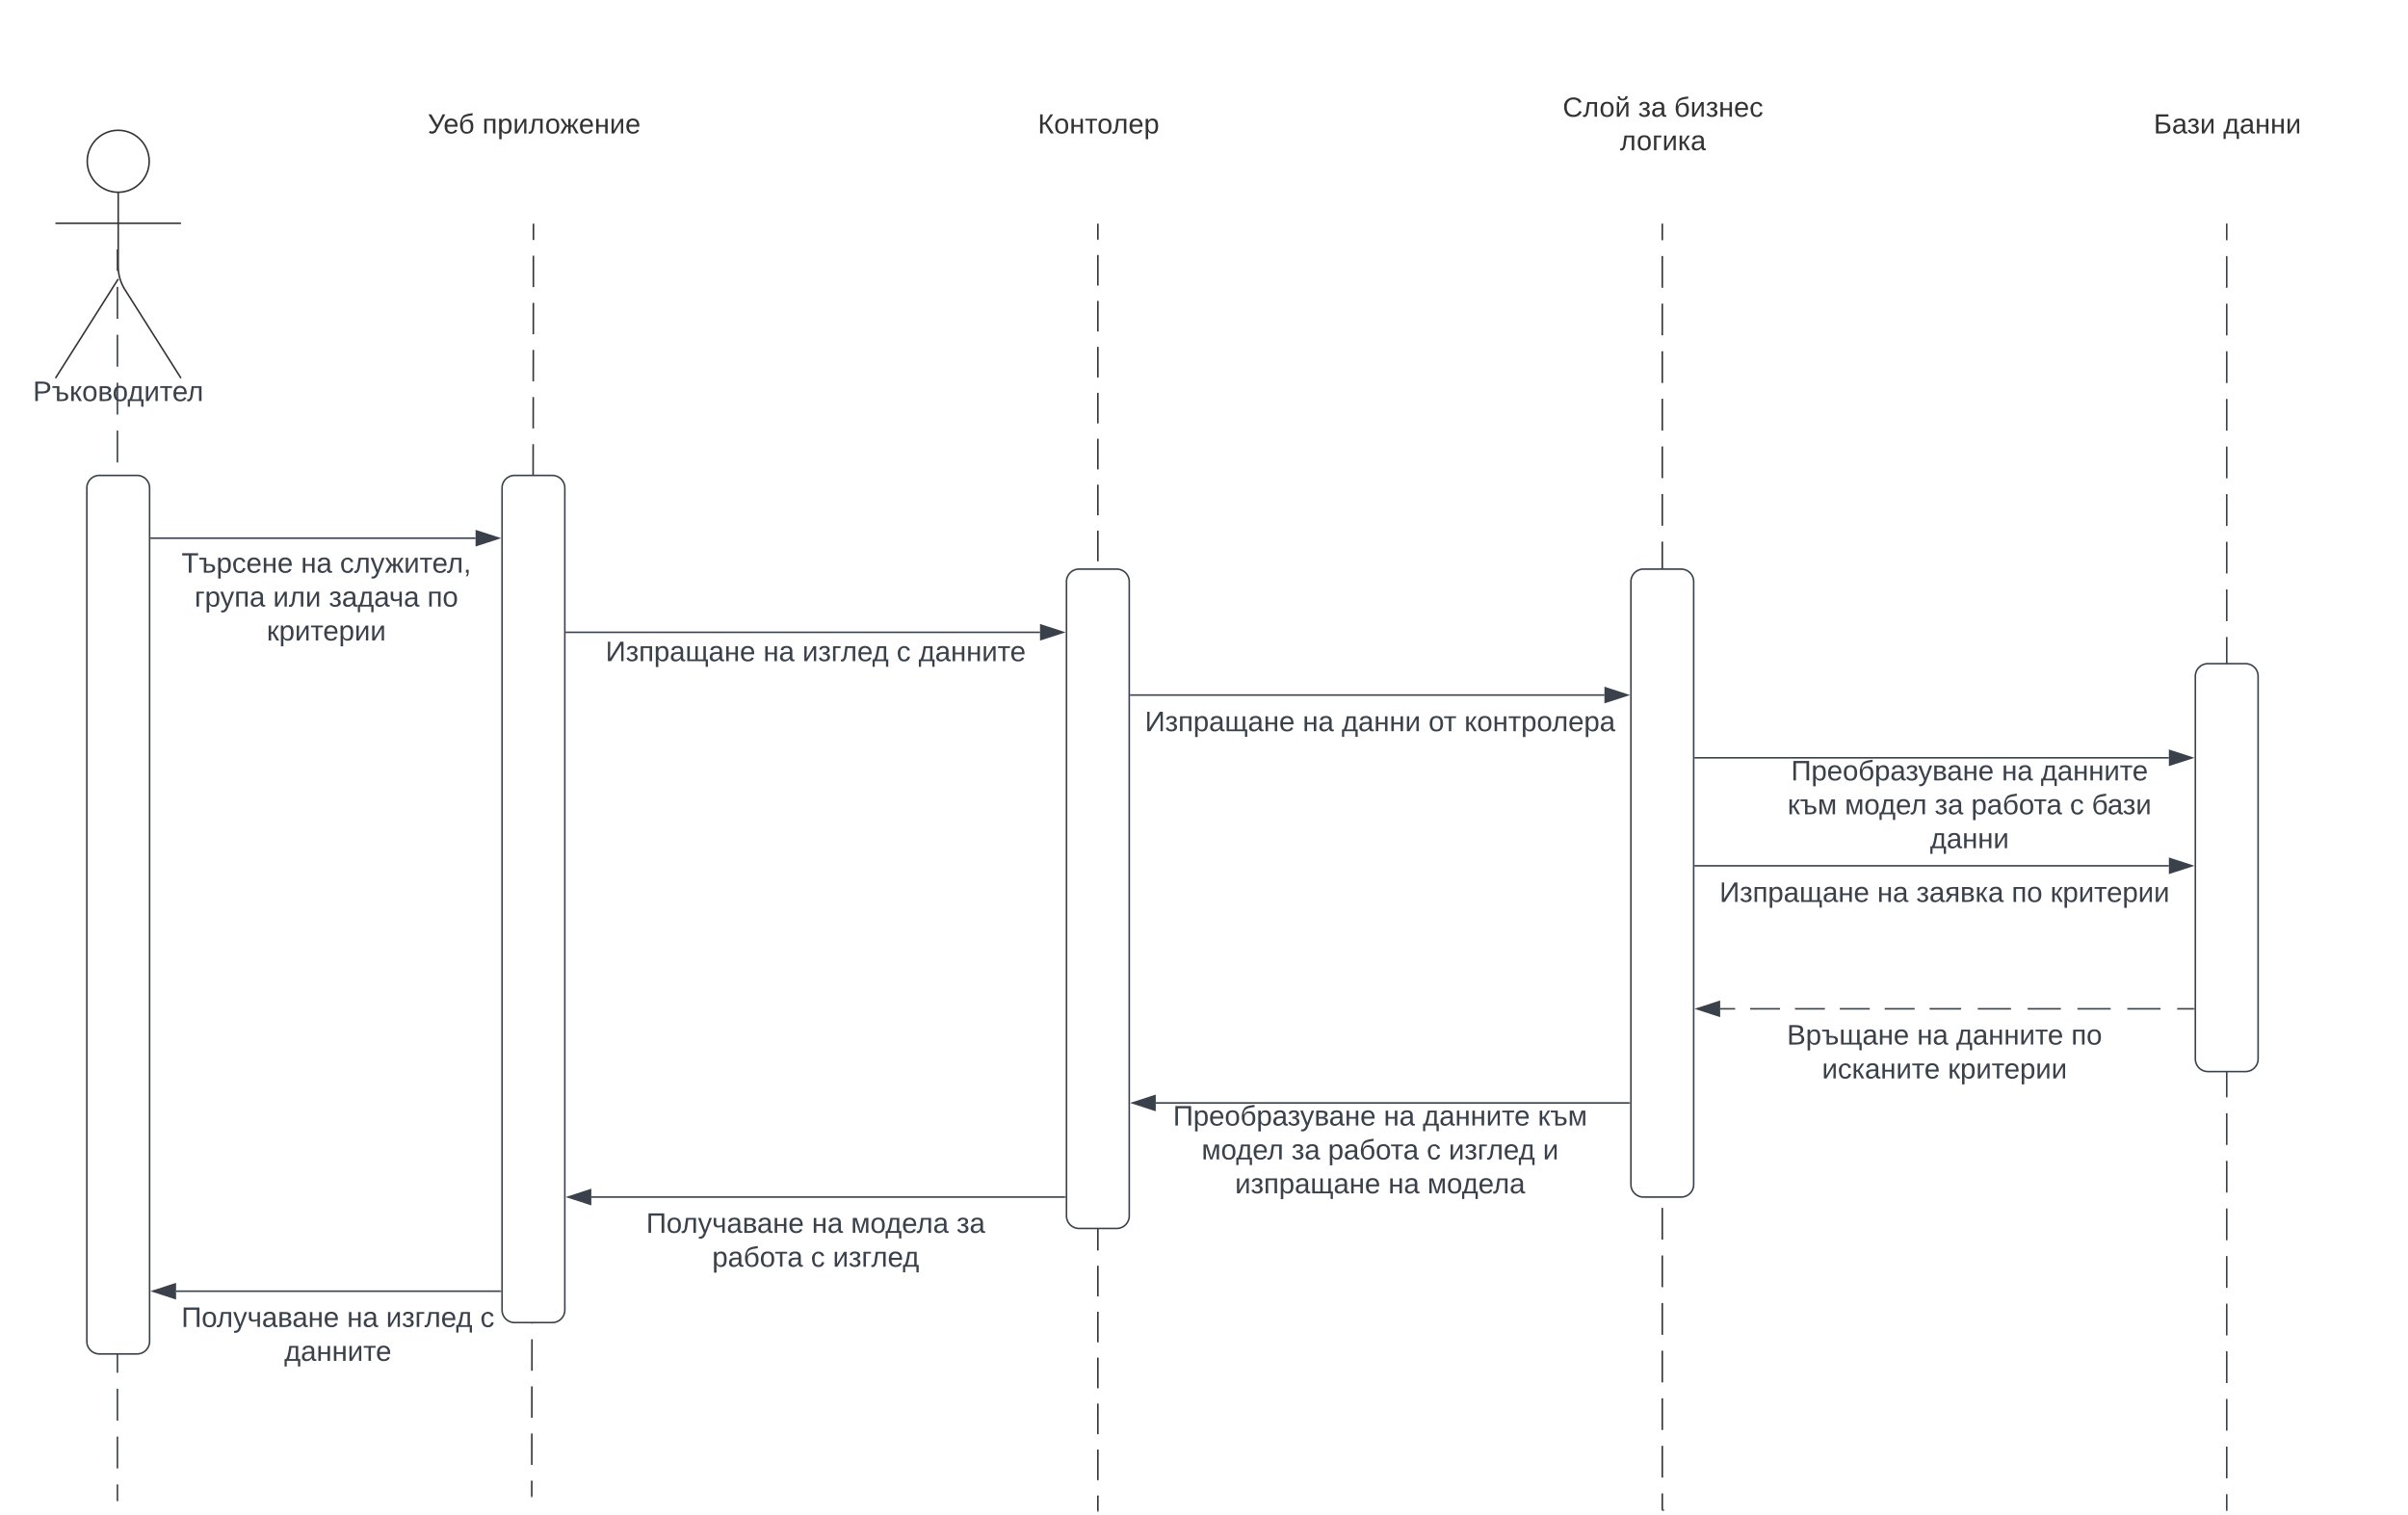 <svg xmlns="http://www.w3.org/2000/svg" xmlns:xlink="http://www.w3.org/1999/xlink" xmlns:lucid="lucid" width="1534.83" height="965.54"><g transform="translate(-704.65 -1376.95)" lucid:page-tab-id="0_0"><path d="M500 1000h2000v1500H500z" fill="#fff"/><path d="M1044.66 1519.95v10m-.03 10.02l-.02 20.02m0 10l-.03 20.02m0 10l-.04 20.03m0 10l-.04 20.03m-.02 10.02l-.03 20.02m0 10l-.04 20.03m0 10l-.03 20.03m0 10l-.04 20.03m0 10.02l-.04 20.02m-.02 10l-.03 20.03m0 10l-.04 20.03m0 10l-.03 20.03m0 10l-.04 20.03m0 10l-.04 20.03m-.02 10l-.03 20.02m0 10l-.04 20.04m0 10l-.03 20.03m0 10l-.04 20.02m0 10l-.04 20.03m-.02 10l-.03 20.03m0 10l-.04 20.03m0 10.02l-.03 20.02m0 10l-.04 20.03m0 10l-.04 20.03m-.02 10l-.03 20.03m0 10l-.03 20.03m-.02 10.02v10" stroke="#333" fill="none"/><path d="M1045.14 1519.96h-.95v-.5h.94z" stroke="#333" stroke-width=".05" fill="#333"/><path d="M1043.6 2330.77v.52M1404.42 1519.95v9.76m0 9.77V1559m0 9.76v19.53m0 9.75v19.52m0 9.77v19.52m0 9.76v19.53m0 9.76v19.54m0 9.76v19.52m0 9.76V1764m0 9.77v19.53m0 9.76v19.52m0 9.77v19.52m0 9.76v19.53m0 9.76v19.53m0 9.76v19.53m0 9.76V1969m0 9.76v19.53m0 9.77v19.52m0 9.76v19.52m0 9.76v19.53m0 9.76v19.53m0 9.76v19.52m0 9.77v19.53m0 9.76v19.52m0 9.76v19.52m0 9.77v19.52m0 9.75v19.53m0 9.76v19.53m0 9.76v9.76" stroke="#333" fill="none"/><path d="M1404.9 1519.96h-.95v-.5h.95z" stroke="#333" stroke-width=".05" fill="#333"/><path d="M1404.42 2339.98v.5M1764.18 1519.95v10.1m0 10.12v20.23m0 10.1v20.23m0 10.1v20.24m0 10.1v20.23m0 10.1v20.23m0 10.12v20.22m0 10.1v20.23m0 10.12v20.22m0 10.1v20.23m0 10.1v20.24m0 10.12v20.22m0 10.1v20.24m0 10.1v20.23m0 10.12v20.22m0 10.12v20.22m0 10.1v20.23m0 10.13v20.22m0 10.1v20.23m0 10.1v20.24m0 10.1v20.23m0 10.1v20.24m0 10.1v20.22m0 10.1v20.24m0 10.1v20.23m0 10.1v20.22m0 10.12v20.22m0 10.1V2339.1l.03.08.04.08.05.08.05.07.07.05.08.04.08.03.1.02h.08" stroke="#333" fill="none"/><path d="M1764.66 1519.96h-.95v-.5h.96z" stroke="#333" stroke-width=".05" fill="#333"/><path d="M1764.74 2339.55h.52" stroke="#333" fill="none"/><path d="M949.62 1405.45a8 8 0 0 1 8-8h174.08a8 8 0 0 1 8 8v106a8 8 0 0 1-8 8H957.62a8 8 0 0 1-8-8z" stroke="#000" stroke-opacity="0" fill="#fff"/><use xlink:href="#a" transform="matrix(1,0,0,1,957.624,1405.45) translate(19.599 56.556)"/><use xlink:href="#b" transform="matrix(1,0,0,1,957.624,1405.45) translate(54.463 56.556)"/><path d="M1309.38 1405.45a8 8 0 0 1 8-8h174.08a8 8 0 0 1 8 8v106a8 8 0 0 1-8 8h-174.08a8 8 0 0 1-8-8z" stroke="#000" stroke-opacity="0" fill="#fff"/><use xlink:href="#c" transform="matrix(1,0,0,1,1317.385,1405.45) translate(48.759 56.556)"/><path d="M1669.14 1405.45a8 8 0 0 1 8-8h174.08a8 8 0 0 1 8 8v106a8 8 0 0 1-8 8h-174.08a8 8 0 0 1-8-8z" stroke="#000" stroke-opacity="0" fill="#fff"/><use xlink:href="#d" transform="matrix(1,0,0,1,1677.145,1405.45) translate(23.574 45.889)"/><use xlink:href="#e" transform="matrix(1,0,0,1,1677.145,1405.45) translate(71.673 45.889)"/><use xlink:href="#f" transform="matrix(1,0,0,1,1677.145,1405.45) translate(94.636 45.889)"/><use xlink:href="#g" transform="matrix(1,0,0,1,1677.145,1405.45) translate(60.068 67.222)"/><path d="M2028.9 1405.45a8 8 0 0 1 8-8H2211a8 8 0 0 1 8 8v106a8 8 0 0 1-8 8H2036.9a8 8 0 0 1-8-8z" stroke="#000" stroke-opacity="0" fill="#fff"/><use xlink:href="#h" transform="matrix(1,0,0,1,2036.906,1405.45) translate(40.463 56.556)"/><use xlink:href="#i" transform="matrix(1,0,0,1,2036.906,1405.45) translate(84.809 56.556)"/><path d="M2123.94 1519.95v10.12m0 10.12v20.22m0 10.12v20.24m0 10.1v20.25m0 10.12v20.23m0 10.12v20.24m0 10.1v20.25m0 10.1v20.24m0 10.12v20.24m0 10.12v20.23m0 10.12v20.24m0 10.12v20.24m0 10.12v20.23m0 10.13v20.24m0 10.1v20.25m0 10.12v20.23m0 10.12v20.23m0 10.12v20.23m0 10.12v20.24m0 10.1v20.25m0 10.1v20.24m0 10.12v20.24m0 10.1v20.25m0 10.12v20.23m0 10.12v20.24m0 10.12v20.23m0 10.13v20.23m0 10.12v10.12" stroke="#3a414a" fill="none"/><path d="M2124.42 1519.96h-.95v-.5h.95z" stroke="#3a414a" stroke-width=".05" fill="#3a414a"/><path d="M2123.94 2339.5v.5" stroke="#3a414a" fill="none"/><path d="M799.75 1479.75c0 10.9-8.84 19.75-19.75 19.75-10.9 0-19.75-8.84-19.75-19.75 0-10.9 8.84-19.75 19.75-19.75 10.9 0 19.75 8.84 19.75 19.75z" stroke="#333" fill="#fff"/><path d="M780 1499.5v47.3a27.6 27.6 0 0 0 4.28 14.76L820 1618m-40-63.2l-40 63.2m0-98.75h80" stroke="#333" fill="none"/><path d="M740 1468a8 8 0 0 1 8-8h64a8 8 0 0 1 8 8v164a8 8 0 0 1-8 8h-64a8 8 0 0 1-8-8z" fill="none"/><use xlink:href="#j" transform="matrix(1,0,0,1,660,1618) translate(65.65 14.6)"/><path d="M779.5 1539.43v10.18m0 10.2v20.35m0 10.17v20.36m0 10.18v20.36m0 10.18v20.35m0 10.18v20.36m0 10.17v20.36m0 10.17v20.36m0 10.18v20.36m0 10.17v20.36m0 10.18v20.37m0 10.18v20.35m0 10.18v20.36m0 10.18v20.36m0 10.18v20.35m0 10.2v20.35m0 10.18v20.35m0 10.18v20.36m0 10.18v20.36m0 10.17v20.36m0 10.17v20.36m0 10.18v20.36m0 10.18v20.36m0 10.18v20.35m0 10.18v20.37m0 10.18V2313m0 10.18v10.18M779.5 1539.44v-3.5M779.5 2333.35v.5" stroke="#3a414a" fill="none"/><path d="M1444.3 2088a8 8 0 0 1 8-8h264a8 8 0 0 1 8 8v44a8 8 0 0 1-8 8h-264a8 8 0 0 1-8-8z" fill="none"/><use xlink:href="#k" transform="matrix(1,0,0,1,1444.303,2080) translate(8 14.4)"/><use xlink:href="#l" transform="matrix(1,0,0,1,1444.303,2080) translate(142.3 14.4)"/><use xlink:href="#m" transform="matrix(1,0,0,1,1444.303,2080) translate(167.2 14.4)"/><use xlink:href="#n" transform="matrix(1,0,0,1,1444.303,2080) translate(240.55 14.4)"/><use xlink:href="#o" transform="matrix(1,0,0,1,1444.303,2080) translate(26.2 36)"/><use xlink:href="#p" transform="matrix(1,0,0,1,1444.303,2080) translate(83.55 36)"/><use xlink:href="#q" transform="matrix(1,0,0,1,1444.303,2080) translate(106.8 36)"/><use xlink:href="#r" transform="matrix(1,0,0,1,1444.303,2080) translate(169.7 36)"/><use xlink:href="#s" transform="matrix(1,0,0,1,1444.303,2080) translate(183.7 36)"/><use xlink:href="#t" transform="matrix(1,0,0,1,1444.303,2080) translate(243.75 36)"/><use xlink:href="#u" transform="matrix(1,0,0,1,1444.303,2080) translate(47.525 57.6)"/><use xlink:href="#l" transform="matrix(1,0,0,1,1444.303,2080) translate(145.225 57.6)"/><use xlink:href="#v" transform="matrix(1,0,0,1,1444.303,2080) translate(170.125 57.6)"/><use xlink:href="#w" transform="matrix(1,0,0,1,1444.303,2080) translate(140 79.2)"/><path d="M760 1688a8 8 0 0 1 8-8h24a8 8 0 0 1 8 8v544a8 8 0 0 1-8 8h-24a8 8 0 0 1-8-8zM1024.66 1688a8 8 0 0 1 8-8h24a8 8 0 0 1 8 8v524a8 8 0 0 1-8 8h-24a8 8 0 0 1-8-8zM1384.42 1747.72a8 8 0 0 1 8-8h24a8 8 0 0 1 8 8V2152a8 8 0 0 1-8 8h-24a8 8 0 0 1-8-8zM1744.18 1747.72a8 8 0 0 1 8-8h24a8 8 0 0 1 8 8V2132a8 8 0 0 1-8 8h-24a8 8 0 0 1-8-8zM2103.94 1808a8 8 0 0 1 8-8h24a8 8 0 0 1 8 8v244a8 8 0 0 1-8 8h-24a8 8 0 0 1-8-8z" stroke="#3a414a" fill="#fff"/><path d="M801 1720h206.78" stroke="#3a414a" fill="none"/><path d="M801 1720.47h-.5v-.94h.5z" stroke="#3a414a" stroke-width=".05" fill="#3a414a"/><path d="M1022.54 1720l-14.26 4.63v-9.27z" stroke="#3a414a" fill="#3a414a"/><path d="M1023.66 2200H816.88" stroke="#3a414a" fill="none"/><path d="M1024.16 2200.47h-.5v-.94h.5z" stroke="#3a414a" stroke-width=".05" fill="#3a414a"/><path d="M802.12 2200l14.26-4.64v9.28z" stroke="#3a414a" fill="#3a414a"/><path d="M1065.66 1780h301.88" stroke="#3a414a" fill="none"/><path d="M1065.67 1780.47h-.5v-.94h.5z" stroke="#3a414a" stroke-width=".05" fill="#3a414a"/><path d="M1382.3 1780l-14.26 4.63v-9.27z" stroke="#3a414a" fill="#3a414a"/><use xlink:href="#x" transform="matrix(1,0,0,1,1090.617,1784) translate(0.005 14.4)"/><use xlink:href="#l" transform="matrix(1,0,0,1,1090.617,1784) translate(100.555 14.4)"/><use xlink:href="#s" transform="matrix(1,0,0,1,1090.617,1784) translate(125.455 14.4)"/><use xlink:href="#r" transform="matrix(1,0,0,1,1090.617,1784) translate(185.505 14.4)"/><use xlink:href="#y" transform="matrix(1,0,0,1,1090.617,1784) translate(199.505 14.4)"/><path d="M1383.42 2140h-301.88" stroke="#3a414a" fill="none"/><path d="M1383.92 2140.47h-.5v-.95h.5z" stroke="#3a414a" stroke-width=".05" fill="#3a414a"/><path d="M1066.78 2140l14.27-4.64v9.27z" stroke="#3a414a" fill="#3a414a"/><path d="M1425.42 1820h301.88" stroke="#3a414a" fill="none"/><path d="M1425.43 1820.47h-.5v-.94h.5z" stroke="#3a414a" stroke-width=".05" fill="#3a414a"/><path d="M1742.06 1820l-14.26 4.63v-9.27z" stroke="#3a414a" fill="#3a414a"/><use xlink:href="#x" transform="matrix(1,0,0,1,1434.378,1828.635) translate(0.005 14.4)"/><use xlink:href="#l" transform="matrix(1,0,0,1,1434.378,1828.635) translate(100.555 14.4)"/><use xlink:href="#z" transform="matrix(1,0,0,1,1434.378,1828.635) translate(125.455 14.4)"/><use xlink:href="#A" transform="matrix(1,0,0,1,1434.378,1828.635) translate(180.805 14.4)"/><use xlink:href="#B" transform="matrix(1,0,0,1,1434.378,1828.635) translate(203.605 14.4)"/><path d="M1743.18 2080H1441.3" stroke="#3a414a" fill="none"/><path d="M1743.68 2080.47h-.5v-.95h.5z" stroke="#3a414a" stroke-width=".05" fill="#3a414a"/><path d="M1426.54 2080l14.27-4.64v9.27z" stroke="#3a414a" fill="#3a414a"/><path d="M1785.18 1860h301.88" stroke="#3a414a" fill="none"/><path d="M1785.2 1860.47h-.52v-.94h.52z" stroke="#3a414a" stroke-width=".05" fill="#3a414a"/><path d="M2101.82 1860l-14.26 4.63v-9.27z" stroke="#3a414a" fill="#3a414a"/><path d="M2102.94 2020h-10.6m-10.58 0h-21.2m-10.58 0h-21.18m-10.6 0h-21.18m-10.6 0h-21.17m-10.6 0H1934.54m-9.53 0h-19.07m-9.53 0h-19.07m-9.53 0h-19.07m-9.53 0h-19.07m-9.53 0h-9.53" stroke="#3a414a" fill="none"/><path d="M2103.44 2020.47h-.5v-.94h.5z" stroke="#3a414a" stroke-width=".05" fill="#3a414a"/><path d="M1786.3 2020l14.27-4.63v9.27z" stroke="#3a414a" fill="#3a414a"/><path d="M814.66 1728a8 8 0 0 1 8-8H1002a8 8 0 0 1 8 8v63.72a8 8 0 0 1-8 8H822.66a8 8 0 0 1-8-8z" fill="none"/><g><use xlink:href="#C" transform="matrix(1,0,0,1,814.662,1720) translate(5.675 22)"/><use xlink:href="#l" transform="matrix(1,0,0,1,814.662,1720) translate(81.775 22)"/><use xlink:href="#D" transform="matrix(1,0,0,1,814.662,1720) translate(106.675 22)"/><use xlink:href="#E" transform="matrix(1,0,0,1,814.662,1720) translate(13.975 43.6)"/><use xlink:href="#F" transform="matrix(1,0,0,1,814.662,1720) translate(64.025 43.6)"/><use xlink:href="#G" transform="matrix(1,0,0,1,814.662,1720) translate(99.625 43.6)"/><use xlink:href="#H" transform="matrix(1,0,0,1,814.662,1720) translate(162.325 43.6)"/><use xlink:href="#I" transform="matrix(1,0,0,1,814.662,1720) translate(60 65.2)"/></g><path d="M800 2208a8 8 0 0 1 8-8h224a8 8 0 0 1 8 8v44a8 8 0 0 1-8 8H808a8 8 0 0 1-8-8z" fill="none"/><g><use xlink:href="#J" transform="matrix(1,0,0,1,800,2200) translate(20.225 22.8)"/><use xlink:href="#l" transform="matrix(1,0,0,1,800,2200) translate(125.825 22.8)"/><use xlink:href="#s" transform="matrix(1,0,0,1,800,2200) translate(150.725 22.8)"/><use xlink:href="#K" transform="matrix(1,0,0,1,800,2200) translate(210.775 22.8)"/><use xlink:href="#y" transform="matrix(1,0,0,1,800,2200) translate(85.825 44.4)"/></g><path d="M1104.54 2148a8 8 0 0 1 8-8h224a8 8 0 0 1 8 8v44a8 8 0 0 1-8 8h-224a8 8 0 0 1-8-8z" fill="none"/><g><use xlink:href="#J" transform="matrix(1,0,0,1,1104.542,2140) translate(11.95 22.8)"/><use xlink:href="#l" transform="matrix(1,0,0,1,1104.542,2140) translate(117.55 22.8)"/><use xlink:href="#L" transform="matrix(1,0,0,1,1104.542,2140) translate(142.45 22.8)"/><use xlink:href="#M" transform="matrix(1,0,0,1,1104.542,2140) translate(209.8 22.8)"/><use xlink:href="#q" transform="matrix(1,0,0,1,1104.542,2140) translate(54.025 44.4)"/><use xlink:href="#r" transform="matrix(1,0,0,1,1104.542,2140) translate(116.925 44.4)"/><use xlink:href="#N" transform="matrix(1,0,0,1,1104.542,2140) translate(130.925 44.4)"/></g><path d="M1785.18 1928.84h301.88" stroke="#3a414a" fill="none"/><path d="M1785.2 1929.3h-.52v-.94h.52z" stroke="#3a414a" stroke-width=".05" fill="#3a414a"/><path d="M2101.82 1928.84l-14.26 4.63v-9.27z" stroke="#3a414a" fill="#3a414a"/><g><use xlink:href="#x" transform="matrix(1,0,0,1,1800.613,1937.475) translate(0.005 14.4)"/><use xlink:href="#l" transform="matrix(1,0,0,1,1800.613,1937.475) translate(100.555 14.4)"/><use xlink:href="#O" transform="matrix(1,0,0,1,1800.613,1937.475) translate(125.455 14.4)"/><use xlink:href="#P" transform="matrix(1,0,0,1,1800.613,1937.475) translate(186.205 14.4)"/><use xlink:href="#I" transform="matrix(1,0,0,1,1800.613,1937.475) translate(210.905 14.4)"/></g><path d="M1824.06 2028a8 8 0 0 1 8-8h224a8 8 0 0 1 8 8v44a8 8 0 0 1-8 8h-224a8 8 0 0 1-8-8z" fill="none"/><g><use xlink:href="#Q" transform="matrix(1,0,0,1,1824.063,2020) translate(19.55 22.8)"/><use xlink:href="#l" transform="matrix(1,0,0,1,1824.063,2020) translate(102.5 22.8)"/><use xlink:href="#m" transform="matrix(1,0,0,1,1824.063,2020) translate(127.4 22.8)"/><use xlink:href="#H" transform="matrix(1,0,0,1,1824.063,2020) translate(200.75 22.8)"/><use xlink:href="#R" transform="matrix(1,0,0,1,1824.063,2020) translate(41.875 44.4)"/><use xlink:href="#I" transform="matrix(1,0,0,1,1824.063,2020) translate(122.125 44.4)"/></g><path d="M1840 1868a8 8 0 0 1 8-8h224a8 8 0 0 1 8 8v44a8 8 0 0 1-8 8h-224a8 8 0 0 1-8-8z" fill="none"/><g><use xlink:href="#k" transform="matrix(1,0,0,1,1840,1860) translate(6.225 14.4)"/><use xlink:href="#l" transform="matrix(1,0,0,1,1840,1860) translate(140.525 14.4)"/><use xlink:href="#S" transform="matrix(1,0,0,1,1840,1860) translate(165.425 14.4)"/><use xlink:href="#T" transform="matrix(1,0,0,1,1840,1860) translate(4.025 36)"/><use xlink:href="#o" transform="matrix(1,0,0,1,1840,1860) translate(40.475 36)"/><use xlink:href="#p" transform="matrix(1,0,0,1,1840,1860) translate(97.825 36)"/><use xlink:href="#q" transform="matrix(1,0,0,1,1840,1860) translate(121.075 36)"/><use xlink:href="#r" transform="matrix(1,0,0,1,1840,1860) translate(183.975 36)"/><use xlink:href="#U" transform="matrix(1,0,0,1,1840,1860) translate(197.975 36)"/><use xlink:href="#V" transform="matrix(1,0,0,1,1840,1860) translate(94.825 57.6)"/></g><defs><path fill="#333" d="M30-34c39 28 70-14 80-46L10-248h38l79 138 67-138h36L114-29C100 3 49 14 16-9" id="W"/><path fill="#333" d="M100-194c63 0 86 42 84 106H49c0 40 14 67 53 68 26 1 43-12 49-29l28 8c-11 28-37 45-77 45C44 4 14-33 15-96c1-61 26-98 85-98zm52 81c6-60-76-77-97-28-3 7-6 17-6 28h103" id="X"/><path fill="#333" d="M105-20c41 1 53-27 53-68 0-40-9-69-50-69s-54 27-54 69c0 40 12 68 51 68zM47-134c10-28 31-47 68-47 56 0 76 33 76 92 1 60-28 90-86 93C-9 9 1-201 72-238c29-15 73-21 110-26v28c-67 12-144 10-135 102" id="Y"/><g id="a"><use transform="matrix(0.049,0,0,0.049,0,0)" xlink:href="#W"/><use transform="matrix(0.049,0,0,0.049,10.074,0)" xlink:href="#X"/><use transform="matrix(0.049,0,0,0.049,19.753,0)" xlink:href="#Y"/></g><path fill="#333" d="M170-190V0h-32v-167H57V0H25v-190h145" id="Z"/><path fill="#333" d="M115-194c55 1 70 41 70 98S169 2 115 4C84 4 66-9 55-30l1 105H24l-1-265h31l2 30c10-21 28-34 59-34zm-8 174c40 0 45-34 45-75s-6-73-45-74c-42 0-51 32-51 76 0 43 10 73 51 73" id="aa"/><path fill="#333" d="M56-190L54-37l88-153h34V0h-30l2-153L59 0H25v-190h31" id="ab"/><path fill="#333" d="M153 0v-167H87C74-108 81-27 38 0 29 5 12 6 2 1v-22c51 4 39-64 49-112 5-25 4-25 8-57h126V0h-32" id="ac"/><path fill="#333" d="M100-194c62-1 85 37 85 99 1 63-27 99-86 99S16-35 15-95c0-66 28-99 85-99zM99-20c44 1 53-31 53-75 0-43-8-75-51-75s-53 32-53 75 10 74 51 75" id="ad"/><path fill="#333" d="M156-87c-4 1-15 3-20 3V0h-31v-84c-5 0-16-2-20-3L36 0H1l62-104c-22-24-40-59-60-86h33l50 76c5 5 9 7 19 7v-83h31v83c27-1 31-21 43-41l26-42h33l-60 86L240 0h-36" id="ae"/><path fill="#333" d="M57-190v80h85v-80h32V0h-32v-87H57V0H25v-190h32" id="af"/><g id="b"><use transform="matrix(0.049,0,0,0.049,0,0)" xlink:href="#Z"/><use transform="matrix(0.049,0,0,0.049,9.58,0)" xlink:href="#aa"/><use transform="matrix(0.049,0,0,0.049,19.457,0)" xlink:href="#ab"/><use transform="matrix(0.049,0,0,0.049,29.383,0)" xlink:href="#ac"/><use transform="matrix(0.049,0,0,0.049,39.951,0)" xlink:href="#ad"/><use transform="matrix(0.049,0,0,0.049,49.63,0)" xlink:href="#ae"/><use transform="matrix(0.049,0,0,0.049,61.481,0)" xlink:href="#X"/><use transform="matrix(0.049,0,0,0.049,71.358,0)" xlink:href="#af"/><use transform="matrix(0.049,0,0,0.049,81.136,0)" xlink:href="#ab"/><use transform="matrix(0.049,0,0,0.049,91.062,0)" xlink:href="#X"/></g><path fill="#333" d="M94-120c-9 3-20 7-31 7V0H30v-248h33v109c41-1 47-27 65-55l36-54h35c-23 32-58 90-81 112L208 0h-39" id="ag"/><path fill="#333" d="M6-190h153v23H98V0H67v-167H6v-23" id="ah"/><g id="c"><use transform="matrix(0.049,0,0,0.049,0,0)" xlink:href="#ag"/><use transform="matrix(0.049,0,0,0.049,10.321,0)" xlink:href="#ad"/><use transform="matrix(0.049,0,0,0.049,20.198,0)" xlink:href="#af"/><use transform="matrix(0.049,0,0,0.049,29.975,0)" xlink:href="#ah"/><use transform="matrix(0.049,0,0,0.049,37.877,0)" xlink:href="#ad"/><use transform="matrix(0.049,0,0,0.049,47.358,0)" xlink:href="#ac"/><use transform="matrix(0.049,0,0,0.049,57.728,0)" xlink:href="#X"/><use transform="matrix(0.049,0,0,0.049,67.605,0)" xlink:href="#aa"/></g><path fill="#333" d="M212-179c-10-28-35-45-73-45-59 0-87 40-87 99 0 60 29 101 89 101 43 0 62-24 78-52l27 14C228-24 195 4 139 4 59 4 22-46 18-125c-6-104 99-153 187-111 19 9 31 26 39 46" id="ai"/><path fill="#333" d="M165-267c8 67-110 75-125 20-2-7-4-13-4-20h29c1 23 13 35 36 35s34-13 36-35h28zM56-190L54-37l88-153h34V0h-30l2-153L59 0H25v-190h31" id="aj"/><g id="d"><use transform="matrix(0.049,0,0,0.049,0,0)" xlink:href="#ai"/><use transform="matrix(0.049,0,0,0.049,12.79,0)" xlink:href="#ac"/><use transform="matrix(0.049,0,0,0.049,23.358,0)" xlink:href="#ad"/><use transform="matrix(0.049,0,0,0.049,33.235,0)" xlink:href="#aj"/></g><path fill="#333" d="M152-53C154 19 21 22 9-41l28-8c5 36 84 42 81-4-1-29-28-34-58-35v-24c28 0 55-4 55-30 0-19-14-29-34-28-20 0-35 7-38 25l-28-3c4-33 30-46 66-46 37 0 66 15 66 50 0 27-20 41-44 44 27 5 48 17 49 47" id="ak"/><path fill="#333" d="M141-36C126-15 110 5 73 4 37 3 15-17 15-53c-1-64 63-63 125-63 3-35-9-54-41-54-24 1-41 7-42 31l-33-3c5-37 33-52 76-52 45 0 72 20 72 64v82c-1 20 7 32 28 27v20c-31 9-61-2-59-35zM48-53c0 20 12 33 32 33 41-3 63-29 60-74-43 2-92-5-92 41" id="al"/><g id="e"><use transform="matrix(0.049,0,0,0.049,0,0)" xlink:href="#ak"/><use transform="matrix(0.049,0,0,0.049,8.148,0)" xlink:href="#al"/></g><path fill="#333" d="M96-169c-40 0-48 33-48 73s9 75 48 75c24 0 41-14 43-38l32 2c-6 37-31 61-74 61-59 0-76-41-82-99-10-93 101-131 147-64 4 7 5 14 7 22l-32 3c-4-21-16-35-41-35" id="am"/><g id="f"><use transform="matrix(0.049,0,0,0.049,0,0)" xlink:href="#Y"/><use transform="matrix(0.049,0,0,0.049,10.173,0)" xlink:href="#ab"/><use transform="matrix(0.049,0,0,0.049,20.099,0)" xlink:href="#ak"/><use transform="matrix(0.049,0,0,0.049,28.247,0)" xlink:href="#af"/><use transform="matrix(0.049,0,0,0.049,38.025,0)" xlink:href="#X"/><use transform="matrix(0.049,0,0,0.049,47.901,0)" xlink:href="#am"/></g><path fill="#333" d="M121-190v23H57V0H25v-190h96" id="an"/><path fill="#333" d="M75-87c-4 1-14 3-19 3V0H24v-190h32v83c26-2 31-21 43-41l26-42h33l-61 86L159 0h-35" id="ao"/><g id="g"><use transform="matrix(0.049,0,0,0.049,0,0)" xlink:href="#ac"/><use transform="matrix(0.049,0,0,0.049,10.568,0)" xlink:href="#ad"/><use transform="matrix(0.049,0,0,0.049,20.444,0)" xlink:href="#an"/><use transform="matrix(0.049,0,0,0.049,26.914,0)" xlink:href="#ab"/><use transform="matrix(0.049,0,0,0.049,36.84,0)" xlink:href="#ao"/><use transform="matrix(0.049,0,0,0.049,44.988,0)" xlink:href="#al"/></g><path fill="#333" d="M63-143c77-2 155-4 155 70C218 13 117 1 30 0v-248h162v28H63v77zm0 116c54-1 121 11 121-45 0-53-67-44-121-44v89" id="ap"/><g id="h"><use transform="matrix(0.049,0,0,0.049,0,0)" xlink:href="#ap"/><use transform="matrix(0.049,0,0,0.049,11.654,0)" xlink:href="#al"/><use transform="matrix(0.049,0,0,0.049,21.333,0)" xlink:href="#ak"/><use transform="matrix(0.049,0,0,0.049,29.481,0)" xlink:href="#ab"/></g><path fill="#333" d="M147-167H93C83-118 77-63 59-23h88v-144zM24-23c26-44 31-102 41-167h113v167h26v95h-29V0H32v72H4v-95h20" id="aq"/><g id="i"><use transform="matrix(0.049,0,0,0.049,0,0)" xlink:href="#aq"/><use transform="matrix(0.049,0,0,0.049,10.37,0)" xlink:href="#al"/><use transform="matrix(0.049,0,0,0.049,20.247,0)" xlink:href="#af"/><use transform="matrix(0.049,0,0,0.049,30.025,0)" xlink:href="#af"/><use transform="matrix(0.049,0,0,0.049,39.802,0)" xlink:href="#ab"/></g><path fill="#3a414a" d="M30-248c87 1 191-15 191 75 0 78-77 80-158 76V0H30v-248zm33 125c57 0 124 11 124-50 0-59-68-47-124-48v98" id="ar"/><path fill="#3a414a" d="M210-56c0 67-78 56-144 56v-167H8v-23h89v80c57-1 113-2 113 54zm-33 0c0-37-42-32-80-32v66c38 0 80 4 80-34" id="as"/><path fill="#3a414a" d="M75-87c-4 1-14 3-19 3V0H24v-190h32v83c26-2 31-21 43-41l26-42h33l-61 86L159 0h-35" id="at"/><path fill="#3a414a" d="M100-194c62-1 85 37 85 99 1 63-27 99-86 99S16-35 15-95c0-66 28-99 85-99zM99-20c44 1 53-31 53-75 0-43-8-75-51-75s-53 32-53 75 10 74 51 75" id="au"/><path fill="#3a414a" d="M176-55C176 11 93 0 25 0v-190c61 3 142-15 144 47 1 29-21 35-39 44 27 3 46 16 46 44zm-34 0c0-41-47-30-85-32v64c38-1 85 8 85-32zm-6-83c0-36-44-26-79-28v56c34-2 79 8 79-28" id="av"/><path fill="#3a414a" d="M147-167H93C83-118 77-63 59-23h88v-144zM24-23c26-44 31-102 41-167h113v167h26v95h-29V0H32v72H4v-95h20" id="aw"/><path fill="#3a414a" d="M56-190L54-37l88-153h34V0h-30l2-153L59 0H25v-190h31" id="ax"/><path fill="#3a414a" d="M6-190h153v23H98V0H67v-167H6v-23" id="ay"/><path fill="#3a414a" d="M100-194c63 0 86 42 84 106H49c0 40 14 67 53 68 26 1 43-12 49-29l28 8c-11 28-37 45-77 45C44 4 14-33 15-96c1-61 26-98 85-98zm52 81c6-60-76-77-97-28-3 7-6 17-6 28h103" id="az"/><path fill="#3a414a" d="M153 0v-167H87C74-108 81-27 38 0 29 5 12 6 2 1v-22c51 4 39-64 49-112 5-25 4-25 8-57h126V0h-32" id="aA"/><g id="j"><use transform="matrix(0.05,0,0,0.05,0,0)" xlink:href="#ar"/><use transform="matrix(0.05,0,0,0.05,12,0)" xlink:href="#as"/><use transform="matrix(0.05,0,0,0.05,23.25,0)" xlink:href="#at"/><use transform="matrix(0.05,0,0,0.05,31.3,0)" xlink:href="#au"/><use transform="matrix(0.05,0,0,0.05,41.3,0)" xlink:href="#av"/><use transform="matrix(0.05,0,0,0.05,50.65,0)" xlink:href="#au"/><use transform="matrix(0.05,0,0,0.05,60.25,0)" xlink:href="#aw"/><use transform="matrix(0.05,0,0,0.05,70.75,0)" xlink:href="#ax"/><use transform="matrix(0.05,0,0,0.05,80.8,0)" xlink:href="#ay"/><use transform="matrix(0.05,0,0,0.05,88.8,0)" xlink:href="#az"/><use transform="matrix(0.05,0,0,0.05,98.2,0)" xlink:href="#aA"/></g><path fill="#3a414a" d="M197 0v-219H63V0H30v-248h201V0h-34" id="aB"/><path fill="#3a414a" d="M115-194c55 1 70 41 70 98S169 2 115 4C84 4 66-9 55-30l1 105H24l-1-265h31l2 30c10-21 28-34 59-34zm-8 174c40 0 45-34 45-75s-6-73-45-74c-42 0-51 32-51 76 0 43 10 73 51 73" id="aC"/><path fill="#3a414a" d="M105-20c41 1 53-27 53-68 0-40-9-69-50-69s-54 27-54 69c0 40 12 68 51 68zM47-134c10-28 31-47 68-47 56 0 76 33 76 92 1 60-28 90-86 93C-9 9 1-201 72-238c29-15 73-21 110-26v28c-67 12-144 10-135 102" id="aD"/><path fill="#3a414a" d="M141-36C126-15 110 5 73 4 37 3 15-17 15-53c-1-64 63-63 125-63 3-35-9-54-41-54-24 1-41 7-42 31l-33-3c5-37 33-52 76-52 45 0 72 20 72 64v82c-1 20 7 32 28 27v20c-31 9-61-2-59-35zM48-53c0 20 12 33 32 33 41-3 63-29 60-74-43 2-92-5-92 41" id="aE"/><path fill="#3a414a" d="M152-53C154 19 21 22 9-41l28-8c5 36 84 42 81-4-1-29-28-34-58-35v-24c28 0 55-4 55-30 0-19-14-29-34-28-20 0-35 7-38 25l-28-3c4-33 30-46 66-46 37 0 66 15 66 50 0 27-20 41-44 44 27 5 48 17 49 47" id="aF"/><path fill="#3a414a" d="M179-190L93 31C79 59 56 82 12 73V49c39 6 53-20 64-50L1-190h34L92-34l54-156h33" id="aG"/><path fill="#3a414a" d="M57-190v80h85v-80h32V0h-32v-87H57V0H25v-190h32" id="aH"/><g id="k"><use transform="matrix(0.05,0,0,0.05,0,0)" xlink:href="#aB"/><use transform="matrix(0.05,0,0,0.05,12.9,0)" xlink:href="#aC"/><use transform="matrix(0.05,0,0,0.05,22.9,0)" xlink:href="#az"/><use transform="matrix(0.05,0,0,0.05,32.9,0)" xlink:href="#au"/><use transform="matrix(0.05,0,0,0.05,42.9,0)" xlink:href="#aD"/><use transform="matrix(0.05,0,0,0.05,53.2,0)" xlink:href="#aC"/><use transform="matrix(0.05,0,0,0.05,63.2,0)" xlink:href="#aE"/><use transform="matrix(0.05,0,0,0.05,73,0)" xlink:href="#aF"/><use transform="matrix(0.05,0,0,0.05,81.05,0)" xlink:href="#aG"/><use transform="matrix(0.05,0,0,0.05,90.05,0)" xlink:href="#av"/><use transform="matrix(0.05,0,0,0.05,99.4,0)" xlink:href="#aE"/><use transform="matrix(0.05,0,0,0.05,109.4,0)" xlink:href="#aH"/><use transform="matrix(0.05,0,0,0.05,119.3,0)" xlink:href="#az"/></g><g id="l"><use transform="matrix(0.05,0,0,0.05,0,0)" xlink:href="#aH"/><use transform="matrix(0.05,0,0,0.05,9.9,0)" xlink:href="#aE"/></g><g id="m"><use transform="matrix(0.05,0,0,0.05,0,0)" xlink:href="#aw"/><use transform="matrix(0.05,0,0,0.05,10.5,0)" xlink:href="#aE"/><use transform="matrix(0.05,0,0,0.05,20.5,0)" xlink:href="#aH"/><use transform="matrix(0.05,0,0,0.05,30.4,0)" xlink:href="#aH"/><use transform="matrix(0.05,0,0,0.05,40.3,0)" xlink:href="#ax"/><use transform="matrix(0.05,0,0,0.05,50.35,0)" xlink:href="#ay"/><use transform="matrix(0.05,0,0,0.05,58.35,0)" xlink:href="#az"/></g><path fill="#3a414a" d="M138 0h-27L54-167c3 53 2 111 2 167H25v-190h49c16 56 39 106 51 166 11-61 34-110 50-166h48V0h-31l2-168" id="aI"/><g id="n"><use transform="matrix(0.05,0,0,0.05,0,0)" xlink:href="#at"/><use transform="matrix(0.05,0,0,0.05,7.85,0)" xlink:href="#as"/><use transform="matrix(0.05,0,0,0.05,19.1,0)" xlink:href="#aI"/></g><g id="o"><use transform="matrix(0.05,0,0,0.05,0,0)" xlink:href="#aI"/><use transform="matrix(0.05,0,0,0.05,12.35,0)" xlink:href="#au"/><use transform="matrix(0.05,0,0,0.05,21.95,0)" xlink:href="#aw"/><use transform="matrix(0.05,0,0,0.05,32.45,0)" xlink:href="#az"/><use transform="matrix(0.05,0,0,0.05,41.85,0)" xlink:href="#aA"/></g><g id="p"><use transform="matrix(0.05,0,0,0.05,0,0)" xlink:href="#aF"/><use transform="matrix(0.05,0,0,0.05,8.25,0)" xlink:href="#aE"/></g><g id="q"><use transform="matrix(0.05,0,0,0.05,0,0)" xlink:href="#aC"/><use transform="matrix(0.05,0,0,0.05,10,0)" xlink:href="#aE"/><use transform="matrix(0.05,0,0,0.05,20,0)" xlink:href="#aD"/><use transform="matrix(0.05,0,0,0.05,30.3,0)" xlink:href="#au"/><use transform="matrix(0.05,0,0,0.05,39.9,0)" xlink:href="#ay"/><use transform="matrix(0.05,0,0,0.05,47.9,0)" xlink:href="#aE"/></g><path fill="#3a414a" d="M96-169c-40 0-48 33-48 73s9 75 48 75c24 0 41-14 43-38l32 2c-6 37-31 61-74 61-59 0-76-41-82-99-10-93 101-131 147-64 4 7 5 14 7 22l-32 3c-4-21-16-35-41-35" id="aJ"/><use transform="matrix(0.05,0,0,0.05,0,0)" xlink:href="#aJ" id="r"/><path fill="#3a414a" d="M121-190v23H57V0H25v-190h96" id="aK"/><g id="s"><use transform="matrix(0.05,0,0,0.05,0,0)" xlink:href="#ax"/><use transform="matrix(0.05,0,0,0.05,10.05,0)" xlink:href="#aF"/><use transform="matrix(0.05,0,0,0.05,18.3,0)" xlink:href="#aK"/><use transform="matrix(0.05,0,0,0.05,24.45,0)" xlink:href="#aA"/><use transform="matrix(0.05,0,0,0.05,34.95,0)" xlink:href="#az"/><use transform="matrix(0.05,0,0,0.05,44.55,0)" xlink:href="#aw"/></g><use transform="matrix(0.05,0,0,0.05,0,0)" xlink:href="#ax" id="t"/><path fill="#3a414a" d="M170-190V0h-32v-167H57V0H25v-190h145" id="aL"/><path fill="#3a414a" d="M25 0v-190h32v167h71v-167h31v167h71v-167h32v167h26v95h-29V0H25" id="aM"/><g id="u"><use transform="matrix(0.05,0,0,0.05,0,0)" xlink:href="#ax"/><use transform="matrix(0.05,0,0,0.05,10.05,0)" xlink:href="#aF"/><use transform="matrix(0.05,0,0,0.05,18.3,0)" xlink:href="#aL"/><use transform="matrix(0.05,0,0,0.05,28,0)" xlink:href="#aC"/><use transform="matrix(0.05,0,0,0.05,38,0)" xlink:href="#aE"/><use transform="matrix(0.05,0,0,0.05,48,0)" xlink:href="#aM"/><use transform="matrix(0.05,0,0,0.05,62.8,0)" xlink:href="#aE"/><use transform="matrix(0.05,0,0,0.05,72.8,0)" xlink:href="#aH"/><use transform="matrix(0.05,0,0,0.05,82.7,0)" xlink:href="#az"/></g><g id="v"><use transform="matrix(0.05,0,0,0.05,0,0)" xlink:href="#aI"/><use transform="matrix(0.05,0,0,0.05,12.35,0)" xlink:href="#au"/><use transform="matrix(0.05,0,0,0.05,21.95,0)" xlink:href="#aw"/><use transform="matrix(0.05,0,0,0.05,32.45,0)" xlink:href="#az"/><use transform="matrix(0.05,0,0,0.05,41.85,0)" xlink:href="#aA"/><use transform="matrix(0.05,0,0,0.05,52.35,0)" xlink:href="#aE"/></g><path fill="#3a414a" d="M30 0v-248h30L58-37l132-211h39V0h-30l1-209L70 0H30" id="aN"/><g id="x"><use transform="matrix(0.05,0,0,0.05,0,0)" xlink:href="#aN"/><use transform="matrix(0.05,0,0,0.05,12.9,0)" xlink:href="#aF"/><use transform="matrix(0.05,0,0,0.05,21.15,0)" xlink:href="#aL"/><use transform="matrix(0.05,0,0,0.05,30.85,0)" xlink:href="#aC"/><use transform="matrix(0.05,0,0,0.05,40.85,0)" xlink:href="#aE"/><use transform="matrix(0.05,0,0,0.05,50.85,0)" xlink:href="#aM"/><use transform="matrix(0.05,0,0,0.05,65.65,0)" xlink:href="#aE"/><use transform="matrix(0.05,0,0,0.05,75.65,0)" xlink:href="#aH"/><use transform="matrix(0.05,0,0,0.05,85.55,0)" xlink:href="#az"/></g><g id="y"><use transform="matrix(0.05,0,0,0.05,0,0)" xlink:href="#aw"/><use transform="matrix(0.05,0,0,0.05,10.5,0)" xlink:href="#aE"/><use transform="matrix(0.05,0,0,0.05,20.5,0)" xlink:href="#aH"/><use transform="matrix(0.05,0,0,0.05,30.4,0)" xlink:href="#aH"/><use transform="matrix(0.05,0,0,0.05,40.3,0)" xlink:href="#ax"/><use transform="matrix(0.05,0,0,0.05,50.35,0)" xlink:href="#ay"/><use transform="matrix(0.05,0,0,0.05,58.35,0)" xlink:href="#az"/></g><g id="z"><use transform="matrix(0.05,0,0,0.05,0,0)" xlink:href="#aw"/><use transform="matrix(0.05,0,0,0.05,10.5,0)" xlink:href="#aE"/><use transform="matrix(0.05,0,0,0.05,20.5,0)" xlink:href="#aH"/><use transform="matrix(0.05,0,0,0.05,30.4,0)" xlink:href="#aH"/><use transform="matrix(0.05,0,0,0.05,40.3,0)" xlink:href="#ax"/></g><g id="A"><use transform="matrix(0.05,0,0,0.05,0,0)" xlink:href="#au"/><use transform="matrix(0.05,0,0,0.05,9.6,0)" xlink:href="#ay"/></g><g id="B"><use transform="matrix(0.05,0,0,0.05,0,0)" xlink:href="#at"/><use transform="matrix(0.05,0,0,0.05,8.05,0)" xlink:href="#au"/><use transform="matrix(0.05,0,0,0.05,18.05,0)" xlink:href="#aH"/><use transform="matrix(0.05,0,0,0.05,27.95,0)" xlink:href="#ay"/><use transform="matrix(0.05,0,0,0.05,36.15,0)" xlink:href="#aC"/><use transform="matrix(0.05,0,0,0.05,46.15,0)" xlink:href="#au"/><use transform="matrix(0.05,0,0,0.05,55.75,0)" xlink:href="#aA"/><use transform="matrix(0.05,0,0,0.05,66.25,0)" xlink:href="#az"/><use transform="matrix(0.05,0,0,0.05,76.25,0)" xlink:href="#aC"/><use transform="matrix(0.05,0,0,0.05,86.25,0)" xlink:href="#aE"/></g><path fill="#3a414a" d="M127-220V0H93v-220H8v-28h204v28h-85" id="aO"/><g id="C"><use transform="matrix(0.05,0,0,0.05,0,0)" xlink:href="#aO"/><use transform="matrix(0.05,0,0,0.05,10.95,0)" xlink:href="#as"/><use transform="matrix(0.05,0,0,0.05,22.2,0)" xlink:href="#aC"/><use transform="matrix(0.05,0,0,0.05,32.2,0)" xlink:href="#aJ"/><use transform="matrix(0.05,0,0,0.05,41.2,0)" xlink:href="#az"/><use transform="matrix(0.05,0,0,0.05,51.2,0)" xlink:href="#aH"/><use transform="matrix(0.05,0,0,0.05,61.1,0)" xlink:href="#az"/></g><path fill="#3a414a" d="M156-87c-4 1-15 3-20 3V0h-31v-84c-5 0-16-2-20-3L36 0H1l62-104c-22-24-40-59-60-86h33l50 76c5 5 9 7 19 7v-83h31v83c27-1 31-21 43-41l26-42h33l-60 86L240 0h-36" id="aP"/><path fill="#3a414a" d="M68-38c1 34 0 65-14 84H32c9-13 17-26 17-46H33v-38h35" id="aQ"/><g id="D"><use transform="matrix(0.05,0,0,0.05,0,0)" xlink:href="#aJ"/><use transform="matrix(0.05,0,0,0.05,9,0)" xlink:href="#aA"/><use transform="matrix(0.05,0,0,0.05,19.5,0)" xlink:href="#aG"/><use transform="matrix(0.05,0,0,0.05,28.7,0)" xlink:href="#aP"/><use transform="matrix(0.05,0,0,0.05,40.7,0)" xlink:href="#ax"/><use transform="matrix(0.05,0,0,0.05,50.75,0)" xlink:href="#ay"/><use transform="matrix(0.05,0,0,0.05,58.75,0)" xlink:href="#az"/><use transform="matrix(0.05,0,0,0.05,68.15,0)" xlink:href="#aA"/><use transform="matrix(0.05,0,0,0.05,78.65,0)" xlink:href="#aQ"/></g><g id="E"><use transform="matrix(0.05,0,0,0.05,0,0)" xlink:href="#aK"/><use transform="matrix(0.05,0,0,0.05,6.55,0)" xlink:href="#aC"/><use transform="matrix(0.05,0,0,0.05,16.35,0)" xlink:href="#aG"/><use transform="matrix(0.05,0,0,0.05,25.35,0)" xlink:href="#aL"/><use transform="matrix(0.05,0,0,0.05,35.05,0)" xlink:href="#aE"/></g><g id="F"><use transform="matrix(0.05,0,0,0.05,0,0)" xlink:href="#ax"/><use transform="matrix(0.05,0,0,0.05,10.05,0)" xlink:href="#aA"/><use transform="matrix(0.05,0,0,0.05,20.55,0)" xlink:href="#ax"/></g><path fill="#3a414a" d="M131-81C94-61 21-56 21-118v-72h32c4 39-16 99 29 99 19 0 33-5 49-8v-91h31V0h-31v-81" id="aR"/><g id="G"><use transform="matrix(0.05,0,0,0.05,0,0)" xlink:href="#aF"/><use transform="matrix(0.05,0,0,0.05,8.25,0)" xlink:href="#aE"/><use transform="matrix(0.05,0,0,0.05,18.25,0)" xlink:href="#aw"/><use transform="matrix(0.05,0,0,0.05,28.75,0)" xlink:href="#aE"/><use transform="matrix(0.05,0,0,0.05,38.35,0)" xlink:href="#aR"/><use transform="matrix(0.05,0,0,0.05,47.7,0)" xlink:href="#aE"/></g><g id="H"><use transform="matrix(0.05,0,0,0.05,0,0)" xlink:href="#aL"/><use transform="matrix(0.05,0,0,0.05,9.7,0)" xlink:href="#au"/></g><g id="I"><use transform="matrix(0.05,0,0,0.05,0,0)" xlink:href="#at"/><use transform="matrix(0.05,0,0,0.05,7.85,0)" xlink:href="#aC"/><use transform="matrix(0.05,0,0,0.05,17.85,0)" xlink:href="#ax"/><use transform="matrix(0.05,0,0,0.05,27.9,0)" xlink:href="#ay"/><use transform="matrix(0.05,0,0,0.05,35.9,0)" xlink:href="#az"/><use transform="matrix(0.05,0,0,0.05,45.9,0)" xlink:href="#aC"/><use transform="matrix(0.05,0,0,0.05,55.9,0)" xlink:href="#ax"/><use transform="matrix(0.05,0,0,0.05,65.95,0)" xlink:href="#ax"/></g><g id="J"><use transform="matrix(0.05,0,0,0.05,0,0)" xlink:href="#aB"/><use transform="matrix(0.05,0,0,0.05,12.9,0)" xlink:href="#au"/><use transform="matrix(0.05,0,0,0.05,22.5,0)" xlink:href="#aA"/><use transform="matrix(0.05,0,0,0.05,33,0)" xlink:href="#aG"/><use transform="matrix(0.05,0,0,0.05,42,0)" xlink:href="#aR"/><use transform="matrix(0.05,0,0,0.05,51.35,0)" xlink:href="#aE"/><use transform="matrix(0.05,0,0,0.05,61.35,0)" xlink:href="#av"/><use transform="matrix(0.05,0,0,0.05,70.7,0)" xlink:href="#aE"/><use transform="matrix(0.05,0,0,0.05,80.7,0)" xlink:href="#aH"/><use transform="matrix(0.05,0,0,0.05,90.6,0)" xlink:href="#az"/></g><use transform="matrix(0.05,0,0,0.05,0,0)" xlink:href="#aJ" id="K"/><g id="L"><use transform="matrix(0.05,0,0,0.05,0,0)" xlink:href="#aI"/><use transform="matrix(0.05,0,0,0.05,12.35,0)" xlink:href="#au"/><use transform="matrix(0.05,0,0,0.05,21.95,0)" xlink:href="#aw"/><use transform="matrix(0.05,0,0,0.05,32.45,0)" xlink:href="#az"/><use transform="matrix(0.05,0,0,0.05,41.85,0)" xlink:href="#aA"/><use transform="matrix(0.05,0,0,0.05,52.35,0)" xlink:href="#aE"/></g><g id="M"><use transform="matrix(0.05,0,0,0.05,0,0)" xlink:href="#aF"/><use transform="matrix(0.05,0,0,0.05,8.25,0)" xlink:href="#aE"/></g><g id="N"><use transform="matrix(0.05,0,0,0.05,0,0)" xlink:href="#ax"/><use transform="matrix(0.05,0,0,0.05,10.05,0)" xlink:href="#aF"/><use transform="matrix(0.05,0,0,0.05,18.3,0)" xlink:href="#aK"/><use transform="matrix(0.05,0,0,0.05,24.45,0)" xlink:href="#aA"/><use transform="matrix(0.05,0,0,0.05,34.95,0)" xlink:href="#az"/><use transform="matrix(0.05,0,0,0.05,44.55,0)" xlink:href="#aw"/></g><path fill="#3a414a" d="M20-138c-1-64 85-51 150-52V0h-32v-81H94L39 0H3l60-83c-28-5-43-24-43-55zm33 3c0 40 46 33 85 33v-66c-39 0-85-6-85 33" id="aS"/><g id="O"><use transform="matrix(0.05,0,0,0.05,0,0)" xlink:href="#aF"/><use transform="matrix(0.05,0,0,0.05,8.25,0)" xlink:href="#aE"/><use transform="matrix(0.05,0,0,0.05,18.25,0)" xlink:href="#aS"/><use transform="matrix(0.05,0,0,0.05,27.95,0)" xlink:href="#av"/><use transform="matrix(0.05,0,0,0.05,37.5,0)" xlink:href="#at"/><use transform="matrix(0.05,0,0,0.05,45.75,0)" xlink:href="#aE"/></g><g id="P"><use transform="matrix(0.05,0,0,0.05,0,0)" xlink:href="#aL"/><use transform="matrix(0.05,0,0,0.05,9.7,0)" xlink:href="#au"/></g><path fill="#3a414a" d="M160-131c35 5 61 23 61 61C221 17 115-2 30 0v-248c76 3 177-17 177 60 0 33-19 50-47 57zm-97-11c50-1 110 9 110-42 0-47-63-36-110-37v79zm0 115c55-2 124 14 124-45 0-56-70-42-124-44v89" id="aT"/><g id="Q"><use transform="matrix(0.05,0,0,0.05,0,0)" xlink:href="#aT"/><use transform="matrix(0.05,0,0,0.05,12,0)" xlink:href="#aC"/><use transform="matrix(0.05,0,0,0.05,22,0)" xlink:href="#as"/><use transform="matrix(0.05,0,0,0.05,33.25,0)" xlink:href="#aM"/><use transform="matrix(0.05,0,0,0.05,48.05,0)" xlink:href="#aE"/><use transform="matrix(0.05,0,0,0.05,58.05,0)" xlink:href="#aH"/><use transform="matrix(0.05,0,0,0.05,67.95,0)" xlink:href="#az"/></g><g id="R"><use transform="matrix(0.05,0,0,0.05,0,0)" xlink:href="#ax"/><use transform="matrix(0.05,0,0,0.05,10.05,0)" xlink:href="#aJ"/><use transform="matrix(0.05,0,0,0.05,19.05,0)" xlink:href="#at"/><use transform="matrix(0.05,0,0,0.05,27.3,0)" xlink:href="#aE"/><use transform="matrix(0.05,0,0,0.05,37.3,0)" xlink:href="#aH"/><use transform="matrix(0.05,0,0,0.05,47.2,0)" xlink:href="#ax"/><use transform="matrix(0.05,0,0,0.05,57.25,0)" xlink:href="#ay"/><use transform="matrix(0.05,0,0,0.05,65.25,0)" xlink:href="#az"/></g><g id="S"><use transform="matrix(0.05,0,0,0.05,0,0)" xlink:href="#aw"/><use transform="matrix(0.05,0,0,0.05,10.5,0)" xlink:href="#aE"/><use transform="matrix(0.05,0,0,0.05,20.5,0)" xlink:href="#aH"/><use transform="matrix(0.05,0,0,0.05,30.4,0)" xlink:href="#aH"/><use transform="matrix(0.05,0,0,0.05,40.3,0)" xlink:href="#ax"/><use transform="matrix(0.05,0,0,0.05,50.35,0)" xlink:href="#ay"/><use transform="matrix(0.05,0,0,0.05,58.35,0)" xlink:href="#az"/></g><g id="T"><use transform="matrix(0.05,0,0,0.05,0,0)" xlink:href="#at"/><use transform="matrix(0.05,0,0,0.05,7.85,0)" xlink:href="#as"/><use transform="matrix(0.05,0,0,0.05,19.1,0)" xlink:href="#aI"/></g><g id="U"><use transform="matrix(0.05,0,0,0.05,0,0)" xlink:href="#aD"/><use transform="matrix(0.05,0,0,0.05,9.9,0)" xlink:href="#aE"/><use transform="matrix(0.05,0,0,0.05,19.7,0)" xlink:href="#aF"/><use transform="matrix(0.05,0,0,0.05,27.95,0)" xlink:href="#ax"/></g><g id="V"><use transform="matrix(0.05,0,0,0.05,0,0)" xlink:href="#aw"/><use transform="matrix(0.05,0,0,0.05,10.5,0)" xlink:href="#aE"/><use transform="matrix(0.05,0,0,0.05,20.5,0)" xlink:href="#aH"/><use transform="matrix(0.05,0,0,0.05,30.4,0)" xlink:href="#aH"/><use transform="matrix(0.05,0,0,0.05,40.3,0)" xlink:href="#ax"/></g></defs></g></svg>